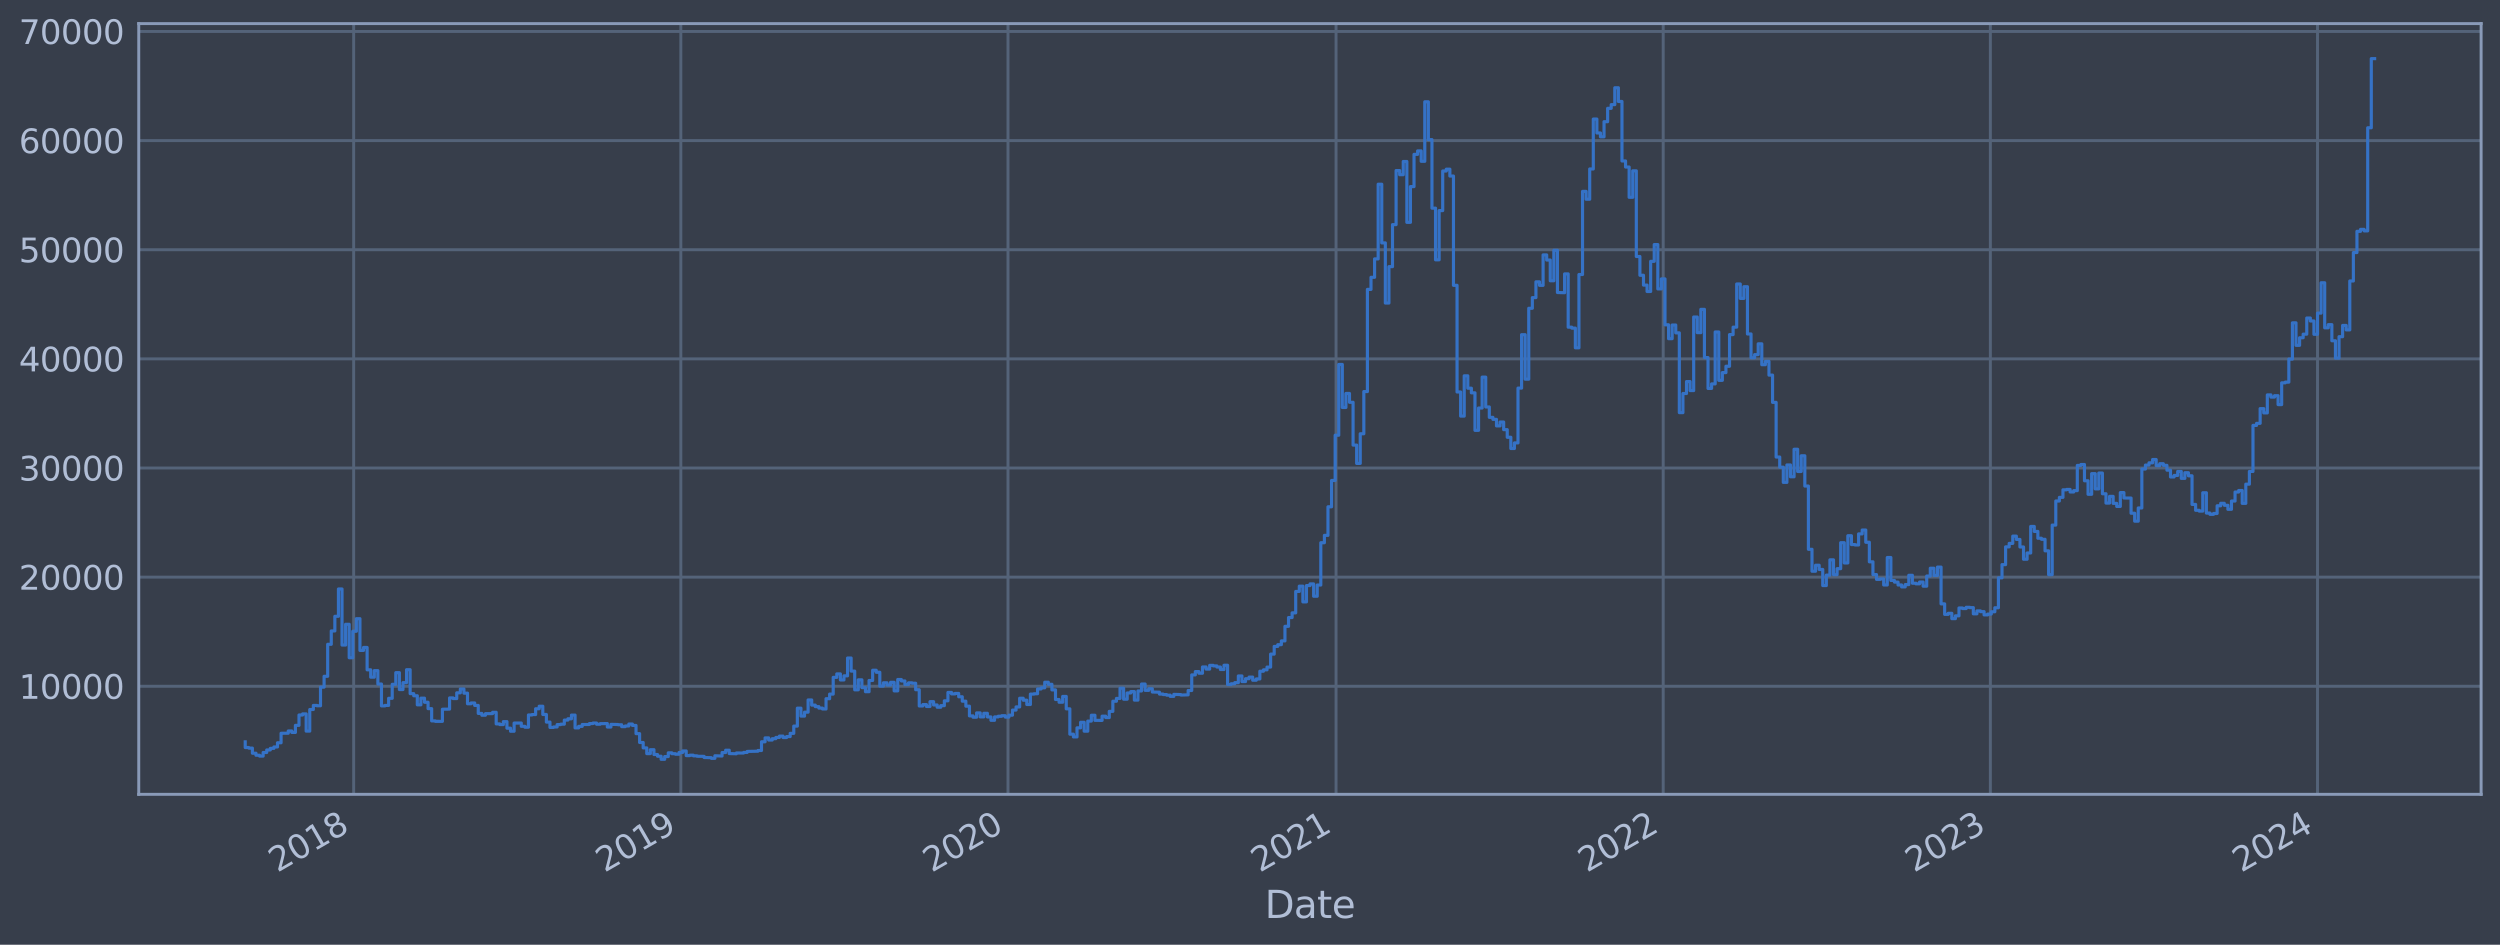 <?xml version="1.0" encoding="utf-8" standalone="no"?>
<!DOCTYPE svg PUBLIC "-//W3C//DTD SVG 1.1//EN"
  "http://www.w3.org/Graphics/SVG/1.1/DTD/svg11.dtd">
<svg xmlns:xlink="http://www.w3.org/1999/xlink" width="952.884pt" height="360.09pt" viewBox="0 0 952.884 360.09" xmlns="http://www.w3.org/2000/svg" version="1.1">
 <defs>
  <style type="text/css">*{stroke-linejoin: round; stroke-linecap: butt}</style>
 </defs>
 <g id="figure_1">
  <g id="patch_1">
   <path d="M 0 360.09 
L 952.884 360.09 
L 952.884 0 
L 0 0 
z
" style="fill: #373e4b"/>
  </g>
  <g id="axes_1">
   <g id="patch_2">
    <path d="M 52.884 302.759 
L 945.684 302.759 
L 945.684 8.999 
L 52.884 8.999 
z
" style="fill: #373e4b"/>
   </g>
   <g id="matplotlib.axis_1">
    <g id="xtick_1">
     <g id="line2d_1">
      <path d="M 134.804 302.759 
L 134.804 8.999 
" clip-path="url(#p2a994dfdc4)" style="fill: none; stroke: #546379; stroke-width: 1.12; stroke-linecap: square"/>
     </g>
     <g id="line2d_2"/>
     <g id="text_1">
      <!-- 2018 -->
      <g style="fill: #b1bed6" transform="translate(105.722 332.684) rotate(-30) scale(0.126 -0.126)">
       <defs>
        <path id="DejaVuSans-32" d="M 1228 531 
L 3431 531 
L 3431 0 
L 469 0 
L 469 531 
Q 828 903 1448 1529 
Q 2069 2156 2228 2338 
Q 2531 2678 2651 2914 
Q 2772 3150 2772 3378 
Q 2772 3750 2511 3984 
Q 2250 4219 1831 4219 
Q 1534 4219 1204 4116 
Q 875 4013 500 3803 
L 500 4441 
Q 881 4594 1212 4672 
Q 1544 4750 1819 4750 
Q 2544 4750 2975 4387 
Q 3406 4025 3406 3419 
Q 3406 3131 3298 2873 
Q 3191 2616 2906 2266 
Q 2828 2175 2409 1742 
Q 1991 1309 1228 531 
z
" transform="scale(0.016)"/>
        <path id="DejaVuSans-30" d="M 2034 4250 
Q 1547 4250 1301 3770 
Q 1056 3291 1056 2328 
Q 1056 1369 1301 889 
Q 1547 409 2034 409 
Q 2525 409 2770 889 
Q 3016 1369 3016 2328 
Q 3016 3291 2770 3770 
Q 2525 4250 2034 4250 
z
M 2034 4750 
Q 2819 4750 3233 4129 
Q 3647 3509 3647 2328 
Q 3647 1150 3233 529 
Q 2819 -91 2034 -91 
Q 1250 -91 836 529 
Q 422 1150 422 2328 
Q 422 3509 836 4129 
Q 1250 4750 2034 4750 
z
" transform="scale(0.016)"/>
        <path id="DejaVuSans-31" d="M 794 531 
L 1825 531 
L 1825 4091 
L 703 3866 
L 703 4441 
L 1819 4666 
L 2450 4666 
L 2450 531 
L 3481 531 
L 3481 0 
L 794 0 
L 794 531 
z
" transform="scale(0.016)"/>
        <path id="DejaVuSans-38" d="M 2034 2216 
Q 1584 2216 1326 1975 
Q 1069 1734 1069 1313 
Q 1069 891 1326 650 
Q 1584 409 2034 409 
Q 2484 409 2743 651 
Q 3003 894 3003 1313 
Q 3003 1734 2745 1975 
Q 2488 2216 2034 2216 
z
M 1403 2484 
Q 997 2584 770 2862 
Q 544 3141 544 3541 
Q 544 4100 942 4425 
Q 1341 4750 2034 4750 
Q 2731 4750 3128 4425 
Q 3525 4100 3525 3541 
Q 3525 3141 3298 2862 
Q 3072 2584 2669 2484 
Q 3125 2378 3379 2068 
Q 3634 1759 3634 1313 
Q 3634 634 3220 271 
Q 2806 -91 2034 -91 
Q 1263 -91 848 271 
Q 434 634 434 1313 
Q 434 1759 690 2068 
Q 947 2378 1403 2484 
z
M 1172 3481 
Q 1172 3119 1398 2916 
Q 1625 2713 2034 2713 
Q 2441 2713 2670 2916 
Q 2900 3119 2900 3481 
Q 2900 3844 2670 4047 
Q 2441 4250 2034 4250 
Q 1625 4250 1398 4047 
Q 1172 3844 1172 3481 
z
" transform="scale(0.016)"/>
       </defs>
       <use xlink:href="#DejaVuSans-32"/>
       <use xlink:href="#DejaVuSans-30" x="63.623"/>
       <use xlink:href="#DejaVuSans-31" x="127.246"/>
       <use xlink:href="#DejaVuSans-38" x="190.869"/>
      </g>
     </g>
    </g>
    <g id="xtick_2">
     <g id="line2d_3">
      <path d="M 259.501 302.759 
L 259.501 8.999 
" clip-path="url(#p2a994dfdc4)" style="fill: none; stroke: #546379; stroke-width: 1.12; stroke-linecap: square"/>
     </g>
     <g id="line2d_4"/>
     <g id="text_2">
      <!-- 2019 -->
      <g style="fill: #b1bed6" transform="translate(230.42 332.684) rotate(-30) scale(0.126 -0.126)">
       <defs>
        <path id="DejaVuSans-39" d="M 703 97 
L 703 672 
Q 941 559 1184 500 
Q 1428 441 1663 441 
Q 2288 441 2617 861 
Q 2947 1281 2994 2138 
Q 2813 1869 2534 1725 
Q 2256 1581 1919 1581 
Q 1219 1581 811 2004 
Q 403 2428 403 3163 
Q 403 3881 828 4315 
Q 1253 4750 1959 4750 
Q 2769 4750 3195 4129 
Q 3622 3509 3622 2328 
Q 3622 1225 3098 567 
Q 2575 -91 1691 -91 
Q 1453 -91 1209 -44 
Q 966 3 703 97 
z
M 1959 2075 
Q 2384 2075 2632 2365 
Q 2881 2656 2881 3163 
Q 2881 3666 2632 3958 
Q 2384 4250 1959 4250 
Q 1534 4250 1286 3958 
Q 1038 3666 1038 3163 
Q 1038 2656 1286 2365 
Q 1534 2075 1959 2075 
z
" transform="scale(0.016)"/>
       </defs>
       <use xlink:href="#DejaVuSans-32"/>
       <use xlink:href="#DejaVuSans-30" x="63.623"/>
       <use xlink:href="#DejaVuSans-31" x="127.246"/>
       <use xlink:href="#DejaVuSans-39" x="190.869"/>
      </g>
     </g>
    </g>
    <g id="xtick_3">
     <g id="line2d_5">
      <path d="M 384.198 302.759 
L 384.198 8.999 
" clip-path="url(#p2a994dfdc4)" style="fill: none; stroke: #546379; stroke-width: 1.12; stroke-linecap: square"/>
     </g>
     <g id="line2d_6"/>
     <g id="text_3">
      <!-- 2020 -->
      <g style="fill: #b1bed6" transform="translate(355.117 332.684) rotate(-30) scale(0.126 -0.126)">
       <use xlink:href="#DejaVuSans-32"/>
       <use xlink:href="#DejaVuSans-30" x="63.623"/>
       <use xlink:href="#DejaVuSans-32" x="127.246"/>
       <use xlink:href="#DejaVuSans-30" x="190.869"/>
      </g>
     </g>
    </g>
    <g id="xtick_4">
     <g id="line2d_7">
      <path d="M 509.237 302.759 
L 509.237 8.999 
" clip-path="url(#p2a994dfdc4)" style="fill: none; stroke: #546379; stroke-width: 1.12; stroke-linecap: square"/>
     </g>
     <g id="line2d_8"/>
     <g id="text_4">
      <!-- 2021 -->
      <g style="fill: #b1bed6" transform="translate(480.156 332.684) rotate(-30) scale(0.126 -0.126)">
       <use xlink:href="#DejaVuSans-32"/>
       <use xlink:href="#DejaVuSans-30" x="63.623"/>
       <use xlink:href="#DejaVuSans-32" x="127.246"/>
       <use xlink:href="#DejaVuSans-31" x="190.869"/>
      </g>
     </g>
    </g>
    <g id="xtick_5">
     <g id="line2d_9">
      <path d="M 633.934 302.759 
L 633.934 8.999 
" clip-path="url(#p2a994dfdc4)" style="fill: none; stroke: #546379; stroke-width: 1.12; stroke-linecap: square"/>
     </g>
     <g id="line2d_10"/>
     <g id="text_5">
      <!-- 2022 -->
      <g style="fill: #b1bed6" transform="translate(604.853 332.684) rotate(-30) scale(0.126 -0.126)">
       <use xlink:href="#DejaVuSans-32"/>
       <use xlink:href="#DejaVuSans-30" x="63.623"/>
       <use xlink:href="#DejaVuSans-32" x="127.246"/>
       <use xlink:href="#DejaVuSans-32" x="190.869"/>
      </g>
     </g>
    </g>
    <g id="xtick_6">
     <g id="line2d_11">
      <path d="M 758.631 302.759 
L 758.631 8.999 
" clip-path="url(#p2a994dfdc4)" style="fill: none; stroke: #546379; stroke-width: 1.12; stroke-linecap: square"/>
     </g>
     <g id="line2d_12"/>
     <g id="text_6">
      <!-- 2023 -->
      <g style="fill: #b1bed6" transform="translate(729.55 332.684) rotate(-30) scale(0.126 -0.126)">
       <defs>
        <path id="DejaVuSans-33" d="M 2597 2516 
Q 3050 2419 3304 2112 
Q 3559 1806 3559 1356 
Q 3559 666 3084 287 
Q 2609 -91 1734 -91 
Q 1441 -91 1130 -33 
Q 819 25 488 141 
L 488 750 
Q 750 597 1062 519 
Q 1375 441 1716 441 
Q 2309 441 2620 675 
Q 2931 909 2931 1356 
Q 2931 1769 2642 2001 
Q 2353 2234 1838 2234 
L 1294 2234 
L 1294 2753 
L 1863 2753 
Q 2328 2753 2575 2939 
Q 2822 3125 2822 3475 
Q 2822 3834 2567 4026 
Q 2313 4219 1838 4219 
Q 1578 4219 1281 4162 
Q 984 4106 628 3988 
L 628 4550 
Q 988 4650 1302 4700 
Q 1616 4750 1894 4750 
Q 2613 4750 3031 4423 
Q 3450 4097 3450 3541 
Q 3450 3153 3228 2886 
Q 3006 2619 2597 2516 
z
" transform="scale(0.016)"/>
       </defs>
       <use xlink:href="#DejaVuSans-32"/>
       <use xlink:href="#DejaVuSans-30" x="63.623"/>
       <use xlink:href="#DejaVuSans-32" x="127.246"/>
       <use xlink:href="#DejaVuSans-33" x="190.869"/>
      </g>
     </g>
    </g>
    <g id="xtick_7">
     <g id="line2d_13">
      <path d="M 883.328 302.759 
L 883.328 8.999 
" clip-path="url(#p2a994dfdc4)" style="fill: none; stroke: #546379; stroke-width: 1.12; stroke-linecap: square"/>
     </g>
     <g id="line2d_14"/>
     <g id="text_7">
      <!-- 2024 -->
      <g style="fill: #b1bed6" transform="translate(854.247 332.684) rotate(-30) scale(0.126 -0.126)">
       <defs>
        <path id="DejaVuSans-34" d="M 2419 4116 
L 825 1625 
L 2419 1625 
L 2419 4116 
z
M 2253 4666 
L 3047 4666 
L 3047 1625 
L 3713 1625 
L 3713 1100 
L 3047 1100 
L 3047 0 
L 2419 0 
L 2419 1100 
L 313 1100 
L 313 1709 
L 2253 4666 
z
" transform="scale(0.016)"/>
       </defs>
       <use xlink:href="#DejaVuSans-32"/>
       <use xlink:href="#DejaVuSans-30" x="63.623"/>
       <use xlink:href="#DejaVuSans-32" x="127.246"/>
       <use xlink:href="#DejaVuSans-34" x="190.869"/>
      </g>
     </g>
    </g>
    <g id="text_8">
     <!-- Date -->
     <g style="fill: #b1bed6" transform="translate(482.075 349.895) scale(0.144 -0.144)">
      <defs>
       <path id="DejaVuSans-44" d="M 1259 4147 
L 1259 519 
L 2022 519 
Q 2988 519 3436 956 
Q 3884 1394 3884 2338 
Q 3884 3275 3436 3711 
Q 2988 4147 2022 4147 
L 1259 4147 
z
M 628 4666 
L 1925 4666 
Q 3281 4666 3915 4102 
Q 4550 3538 4550 2338 
Q 4550 1131 3912 565 
Q 3275 0 1925 0 
L 628 0 
L 628 4666 
z
" transform="scale(0.016)"/>
       <path id="DejaVuSans-61" d="M 2194 1759 
Q 1497 1759 1228 1600 
Q 959 1441 959 1056 
Q 959 750 1161 570 
Q 1363 391 1709 391 
Q 2188 391 2477 730 
Q 2766 1069 2766 1631 
L 2766 1759 
L 2194 1759 
z
M 3341 1997 
L 3341 0 
L 2766 0 
L 2766 531 
Q 2569 213 2275 61 
Q 1981 -91 1556 -91 
Q 1019 -91 701 211 
Q 384 513 384 1019 
Q 384 1609 779 1909 
Q 1175 2209 1959 2209 
L 2766 2209 
L 2766 2266 
Q 2766 2663 2505 2880 
Q 2244 3097 1772 3097 
Q 1472 3097 1187 3025 
Q 903 2953 641 2809 
L 641 3341 
Q 956 3463 1253 3523 
Q 1550 3584 1831 3584 
Q 2591 3584 2966 3190 
Q 3341 2797 3341 1997 
z
" transform="scale(0.016)"/>
       <path id="DejaVuSans-74" d="M 1172 4494 
L 1172 3500 
L 2356 3500 
L 2356 3053 
L 1172 3053 
L 1172 1153 
Q 1172 725 1289 603 
Q 1406 481 1766 481 
L 2356 481 
L 2356 0 
L 1766 0 
Q 1100 0 847 248 
Q 594 497 594 1153 
L 594 3053 
L 172 3053 
L 172 3500 
L 594 3500 
L 594 4494 
L 1172 4494 
z
" transform="scale(0.016)"/>
       <path id="DejaVuSans-65" d="M 3597 1894 
L 3597 1613 
L 953 1613 
Q 991 1019 1311 708 
Q 1631 397 2203 397 
Q 2534 397 2845 478 
Q 3156 559 3463 722 
L 3463 178 
Q 3153 47 2828 -22 
Q 2503 -91 2169 -91 
Q 1331 -91 842 396 
Q 353 884 353 1716 
Q 353 2575 817 3079 
Q 1281 3584 2069 3584 
Q 2775 3584 3186 3129 
Q 3597 2675 3597 1894 
z
M 3022 2063 
Q 3016 2534 2758 2815 
Q 2500 3097 2075 3097 
Q 1594 3097 1305 2825 
Q 1016 2553 972 2059 
L 3022 2063 
z
" transform="scale(0.016)"/>
      </defs>
      <use xlink:href="#DejaVuSans-44"/>
      <use xlink:href="#DejaVuSans-61" x="77.002"/>
      <use xlink:href="#DejaVuSans-74" x="138.281"/>
      <use xlink:href="#DejaVuSans-65" x="177.49"/>
     </g>
    </g>
   </g>
   <g id="matplotlib.axis_2">
    <g id="ytick_1">
     <g id="line2d_15">
      <path d="M 52.884 261.57 
L 945.684 261.57 
" clip-path="url(#p2a994dfdc4)" style="fill: none; stroke: #546379; stroke-width: 1.12; stroke-linecap: square"/>
     </g>
     <g id="line2d_16"/>
     <g id="text_9">
      <!-- 10000 -->
      <g style="fill: #b1bed6" transform="translate(7.2 266.357) scale(0.126 -0.126)">
       <use xlink:href="#DejaVuSans-31"/>
       <use xlink:href="#DejaVuSans-30" x="63.623"/>
       <use xlink:href="#DejaVuSans-30" x="127.246"/>
       <use xlink:href="#DejaVuSans-30" x="190.869"/>
       <use xlink:href="#DejaVuSans-30" x="254.492"/>
      </g>
     </g>
    </g>
    <g id="ytick_2">
     <g id="line2d_17">
      <path d="M 52.884 219.973 
L 945.684 219.973 
" clip-path="url(#p2a994dfdc4)" style="fill: none; stroke: #546379; stroke-width: 1.12; stroke-linecap: square"/>
     </g>
     <g id="line2d_18"/>
     <g id="text_10">
      <!-- 20000 -->
      <g style="fill: #b1bed6" transform="translate(7.2 224.76) scale(0.126 -0.126)">
       <use xlink:href="#DejaVuSans-32"/>
       <use xlink:href="#DejaVuSans-30" x="63.623"/>
       <use xlink:href="#DejaVuSans-30" x="127.246"/>
       <use xlink:href="#DejaVuSans-30" x="190.869"/>
       <use xlink:href="#DejaVuSans-30" x="254.492"/>
      </g>
     </g>
    </g>
    <g id="ytick_3">
     <g id="line2d_19">
      <path d="M 52.884 178.376 
L 945.684 178.376 
" clip-path="url(#p2a994dfdc4)" style="fill: none; stroke: #546379; stroke-width: 1.12; stroke-linecap: square"/>
     </g>
     <g id="line2d_20"/>
     <g id="text_11">
      <!-- 30000 -->
      <g style="fill: #b1bed6" transform="translate(7.2 183.163) scale(0.126 -0.126)">
       <use xlink:href="#DejaVuSans-33"/>
       <use xlink:href="#DejaVuSans-30" x="63.623"/>
       <use xlink:href="#DejaVuSans-30" x="127.246"/>
       <use xlink:href="#DejaVuSans-30" x="190.869"/>
       <use xlink:href="#DejaVuSans-30" x="254.492"/>
      </g>
     </g>
    </g>
    <g id="ytick_4">
     <g id="line2d_21">
      <path d="M 52.884 136.779 
L 945.684 136.779 
" clip-path="url(#p2a994dfdc4)" style="fill: none; stroke: #546379; stroke-width: 1.12; stroke-linecap: square"/>
     </g>
     <g id="line2d_22"/>
     <g id="text_12">
      <!-- 40000 -->
      <g style="fill: #b1bed6" transform="translate(7.2 141.566) scale(0.126 -0.126)">
       <use xlink:href="#DejaVuSans-34"/>
       <use xlink:href="#DejaVuSans-30" x="63.623"/>
       <use xlink:href="#DejaVuSans-30" x="127.246"/>
       <use xlink:href="#DejaVuSans-30" x="190.869"/>
       <use xlink:href="#DejaVuSans-30" x="254.492"/>
      </g>
     </g>
    </g>
    <g id="ytick_5">
     <g id="line2d_23">
      <path d="M 52.884 95.181 
L 945.684 95.181 
" clip-path="url(#p2a994dfdc4)" style="fill: none; stroke: #546379; stroke-width: 1.12; stroke-linecap: square"/>
     </g>
     <g id="line2d_24"/>
     <g id="text_13">
      <!-- 50000 -->
      <g style="fill: #b1bed6" transform="translate(7.2 99.968) scale(0.126 -0.126)">
       <defs>
        <path id="DejaVuSans-35" d="M 691 4666 
L 3169 4666 
L 3169 4134 
L 1269 4134 
L 1269 2991 
Q 1406 3038 1543 3061 
Q 1681 3084 1819 3084 
Q 2600 3084 3056 2656 
Q 3513 2228 3513 1497 
Q 3513 744 3044 326 
Q 2575 -91 1722 -91 
Q 1428 -91 1123 -41 
Q 819 9 494 109 
L 494 744 
Q 775 591 1075 516 
Q 1375 441 1709 441 
Q 2250 441 2565 725 
Q 2881 1009 2881 1497 
Q 2881 1984 2565 2268 
Q 2250 2553 1709 2553 
Q 1456 2553 1204 2497 
Q 953 2441 691 2322 
L 691 4666 
z
" transform="scale(0.016)"/>
       </defs>
       <use xlink:href="#DejaVuSans-35"/>
       <use xlink:href="#DejaVuSans-30" x="63.623"/>
       <use xlink:href="#DejaVuSans-30" x="127.246"/>
       <use xlink:href="#DejaVuSans-30" x="190.869"/>
       <use xlink:href="#DejaVuSans-30" x="254.492"/>
      </g>
     </g>
    </g>
    <g id="ytick_6">
     <g id="line2d_25">
      <path d="M 52.884 53.584 
L 945.684 53.584 
" clip-path="url(#p2a994dfdc4)" style="fill: none; stroke: #546379; stroke-width: 1.12; stroke-linecap: square"/>
     </g>
     <g id="line2d_26"/>
     <g id="text_14">
      <!-- 60000 -->
      <g style="fill: #b1bed6" transform="translate(7.2 58.371) scale(0.126 -0.126)">
       <defs>
        <path id="DejaVuSans-36" d="M 2113 2584 
Q 1688 2584 1439 2293 
Q 1191 2003 1191 1497 
Q 1191 994 1439 701 
Q 1688 409 2113 409 
Q 2538 409 2786 701 
Q 3034 994 3034 1497 
Q 3034 2003 2786 2293 
Q 2538 2584 2113 2584 
z
M 3366 4563 
L 3366 3988 
Q 3128 4100 2886 4159 
Q 2644 4219 2406 4219 
Q 1781 4219 1451 3797 
Q 1122 3375 1075 2522 
Q 1259 2794 1537 2939 
Q 1816 3084 2150 3084 
Q 2853 3084 3261 2657 
Q 3669 2231 3669 1497 
Q 3669 778 3244 343 
Q 2819 -91 2113 -91 
Q 1303 -91 875 529 
Q 447 1150 447 2328 
Q 447 3434 972 4092 
Q 1497 4750 2381 4750 
Q 2619 4750 2861 4703 
Q 3103 4656 3366 4563 
z
" transform="scale(0.016)"/>
       </defs>
       <use xlink:href="#DejaVuSans-36"/>
       <use xlink:href="#DejaVuSans-30" x="63.623"/>
       <use xlink:href="#DejaVuSans-30" x="127.246"/>
       <use xlink:href="#DejaVuSans-30" x="190.869"/>
       <use xlink:href="#DejaVuSans-30" x="254.492"/>
      </g>
     </g>
    </g>
    <g id="ytick_7">
     <g id="line2d_27">
      <path d="M 52.884 11.987 
L 945.684 11.987 
" clip-path="url(#p2a994dfdc4)" style="fill: none; stroke: #546379; stroke-width: 1.12; stroke-linecap: square"/>
     </g>
     <g id="line2d_28"/>
     <g id="text_15">
      <!-- 70000 -->
      <g style="fill: #b1bed6" transform="translate(7.2 16.774) scale(0.126 -0.126)">
       <defs>
        <path id="DejaVuSans-37" d="M 525 4666 
L 3525 4666 
L 3525 4397 
L 1831 0 
L 1172 0 
L 2766 4134 
L 525 4134 
L 525 4666 
z
" transform="scale(0.016)"/>
       </defs>
       <use xlink:href="#DejaVuSans-37"/>
       <use xlink:href="#DejaVuSans-30" x="63.623"/>
       <use xlink:href="#DejaVuSans-30" x="127.246"/>
       <use xlink:href="#DejaVuSans-30" x="190.869"/>
       <use xlink:href="#DejaVuSans-30" x="254.492"/>
      </g>
     </g>
    </g>
   </g>
   <g id="line2d_29">
    <path d="M 93.466 282.75 
L 93.466 284.927 
L 94.832 284.927 
L 94.832 285.152 
L 96.199 285.152 
L 96.199 287.089 
L 97.565 287.089 
L 97.565 287.866 
L 98.932 287.866 
L 98.932 288.189 
L 100.298 288.189 
L 100.298 286.812 
L 101.665 286.812 
L 101.665 285.845 
L 103.031 285.845 
L 103.031 285.246 
L 104.398 285.246 
L 104.398 284.701 
L 105.764 284.701 
L 105.764 283.109 
L 107.131 283.109 
L 107.131 279.492 
L 109.864 279.469 
L 109.864 278.623 
L 111.231 278.623 
L 111.231 279.166 
L 112.597 279.166 
L 112.597 276.478 
L 113.964 276.478 
L 113.964 272.527 
L 115.33 272.527 
L 115.33 272.101 
L 116.697 272.101 
L 116.697 278.666 
L 118.063 278.666 
L 118.063 270.436 
L 119.43 270.436 
L 119.43 268.88 
L 120.796 268.88 
L 120.796 269.005 
L 122.163 269.005 
L 122.163 261.907 
L 123.53 261.907 
L 123.53 257.773 
L 124.896 257.773 
L 124.896 245.581 
L 126.263 245.581 
L 126.263 240.485 
L 127.629 240.485 
L 127.629 234.914 
L 128.996 234.914 
L 128.996 224.5 
L 130.362 224.5 
L 130.362 245.861 
L 131.729 245.861 
L 131.729 237.951 
L 133.095 237.951 
L 133.095 250.703 
L 134.462 250.703 
L 134.462 240.608 
L 135.828 240.608 
L 135.828 235.81 
L 137.195 235.81 
L 137.195 247.903 
L 138.562 247.903 
L 138.562 246.786 
L 139.928 246.786 
L 139.928 255.304 
L 141.295 255.304 
L 141.295 258.112 
L 142.661 258.112 
L 142.661 255.616 
L 144.028 255.616 
L 144.028 260.722 
L 145.394 260.722 
L 145.394 269.049 
L 146.761 269.049 
L 146.761 268.87 
L 148.127 268.87 
L 148.127 266.164 
L 149.494 266.164 
L 149.494 260.828 
L 150.86 260.828 
L 150.86 256.387 
L 152.227 256.387 
L 152.227 262.819 
L 153.594 262.819 
L 153.594 260.189 
L 154.96 260.189 
L 154.96 255.261 
L 156.327 255.261 
L 156.327 264.38 
L 157.693 264.38 
L 157.693 265.189 
L 159.06 265.189 
L 159.06 268.651 
L 160.426 268.651 
L 160.426 266.105 
L 161.793 266.105 
L 161.793 267.669 
L 163.159 267.669 
L 163.159 270.095 
L 164.526 270.095 
L 164.526 274.767 
L 165.892 274.767 
L 165.892 274.937 
L 168.626 274.946 
L 168.626 270.325 
L 171.359 270.276 
L 171.359 266.019 
L 172.725 266.019 
L 172.725 266.27 
L 174.092 266.27 
L 174.092 264.073 
L 175.458 264.073 
L 175.458 262.596 
L 176.825 262.596 
L 176.825 264.194 
L 178.191 264.194 
L 178.191 268.239 
L 179.558 268.239 
L 179.558 267.93 
L 180.924 267.93 
L 180.924 268.883 
L 182.291 268.883 
L 182.291 271.92 
L 183.658 271.92 
L 183.658 272.616 
L 185.024 272.616 
L 185.024 272.013 
L 187.757 271.988 
L 187.757 271.489 
L 189.124 271.489 
L 189.124 275.909 
L 190.49 275.909 
L 190.49 276.176 
L 191.857 276.176 
L 191.857 275.044 
L 193.223 275.044 
L 193.223 277.556 
L 194.59 277.556 
L 194.59 278.716 
L 195.956 278.716 
L 195.956 275.603 
L 198.689 275.594 
L 198.689 276.839 
L 200.056 276.839 
L 200.056 277.174 
L 201.423 277.174 
L 201.423 272.506 
L 202.789 272.506 
L 202.789 272.358 
L 204.156 272.358 
L 204.156 270.14 
L 205.522 270.14 
L 205.522 269.176 
L 206.889 269.176 
L 206.889 272.324 
L 208.255 272.324 
L 208.255 275.222 
L 209.622 275.222 
L 209.622 277.261 
L 210.988 277.261 
L 210.988 277.083 
L 212.355 277.083 
L 212.355 276.185 
L 213.721 276.185 
L 213.721 276.021 
L 215.088 276.021 
L 215.088 274.46 
L 216.455 274.46 
L 216.455 273.971 
L 217.821 273.971 
L 217.821 272.555 
L 219.188 272.555 
L 219.188 277.444 
L 220.554 277.444 
L 220.554 276.853 
L 221.921 276.853 
L 221.921 276.14 
L 224.654 276.146 
L 224.654 275.782 
L 226.02 275.782 
L 226.02 275.594 
L 227.387 275.594 
L 227.387 276.041 
L 228.753 276.041 
L 228.753 275.823 
L 231.487 275.792 
L 231.487 277.106 
L 232.853 277.106 
L 232.853 276.089 
L 235.586 276.155 
L 235.586 276.245 
L 236.953 276.245 
L 236.953 276.955 
L 238.319 276.955 
L 238.319 276.706 
L 239.686 276.706 
L 239.686 275.976 
L 241.052 275.976 
L 241.052 276.51 
L 242.419 276.51 
L 242.419 279.629 
L 243.785 279.629 
L 243.785 282.998 
L 245.152 282.998 
L 245.152 285.06 
L 246.519 285.06 
L 246.519 287.242 
L 247.885 287.242 
L 247.885 285.746 
L 249.252 285.746 
L 249.252 287.589 
L 250.618 287.589 
L 250.618 288.241 
L 251.985 288.241 
L 251.985 289.407 
L 253.351 289.407 
L 253.351 288.373 
L 254.718 288.373 
L 254.718 286.945 
L 256.084 286.945 
L 256.084 287.271 
L 257.451 287.271 
L 257.451 287.484 
L 258.817 287.484 
L 258.817 286.814 
L 260.184 286.814 
L 260.184 286.23 
L 261.551 286.23 
L 261.551 288 
L 262.917 288 
L 262.917 287.849 
L 264.284 287.849 
L 264.284 288.085 
L 265.65 288.085 
L 265.65 288.245 
L 268.383 288.291 
L 268.383 288.733 
L 271.116 288.791 
L 271.116 289.046 
L 272.483 289.046 
L 272.483 288.07 
L 275.216 288.158 
L 275.216 286.834 
L 276.583 286.834 
L 276.583 285.948 
L 277.949 285.948 
L 277.949 287.222 
L 280.682 287.3 
L 280.682 286.999 
L 283.415 287.023 
L 283.415 286.793 
L 284.782 286.793 
L 284.782 286.408 
L 288.881 286.327 
L 288.881 286.054 
L 290.248 286.054 
L 290.248 282.738 
L 291.615 282.738 
L 291.615 281.251 
L 292.981 281.251 
L 292.981 282.066 
L 294.348 282.066 
L 294.348 281.551 
L 295.714 281.551 
L 295.714 281.082 
L 297.081 281.082 
L 297.081 280.563 
L 298.447 280.563 
L 298.447 281.116 
L 299.814 281.116 
L 299.814 280.746 
L 301.18 280.746 
L 301.18 279.522 
L 302.547 279.522 
L 302.547 276.761 
L 303.913 276.761 
L 303.913 269.92 
L 305.28 269.92 
L 305.28 272.947 
L 306.647 272.947 
L 306.647 271.446 
L 308.013 271.446 
L 308.013 266.793 
L 309.38 266.793 
L 309.38 268.756 
L 310.746 268.756 
L 310.746 269.328 
L 312.113 269.328 
L 312.113 269.897 
L 313.479 269.897 
L 313.479 270.233 
L 314.846 270.233 
L 314.846 266.315 
L 316.212 266.315 
L 316.212 264.558 
L 317.579 264.558 
L 317.579 258.182 
L 318.945 258.182 
L 318.945 256.858 
L 320.312 256.858 
L 320.312 259.163 
L 321.678 259.163 
L 321.678 257.597 
L 323.045 257.597 
L 323.045 250.81 
L 324.412 250.81 
L 324.412 255.792 
L 325.778 255.792 
L 325.778 262.925 
L 327.145 262.925 
L 327.145 259.127 
L 328.511 259.127 
L 328.511 262.09 
L 329.878 262.09 
L 329.878 263.645 
L 331.244 263.645 
L 331.244 259.367 
L 332.611 259.367 
L 332.611 255.474 
L 333.977 255.474 
L 333.977 256.237 
L 335.344 256.237 
L 335.344 261.5 
L 336.71 261.5 
L 336.71 260.249 
L 338.077 260.249 
L 338.077 261.104 
L 339.444 261.104 
L 339.444 260.072 
L 340.81 260.072 
L 340.81 263.326 
L 342.177 263.326 
L 342.177 258.986 
L 343.543 258.986 
L 343.543 259.544 
L 344.91 259.544 
L 344.91 260.908 
L 346.276 260.908 
L 346.276 260.279 
L 347.643 260.279 
L 347.643 260.423 
L 349.009 260.423 
L 349.009 262.887 
L 350.376 262.887 
L 350.376 269.083 
L 351.742 269.083 
L 351.742 268.546 
L 353.109 268.546 
L 353.109 269.275 
L 354.476 269.275 
L 354.476 267.444 
L 355.842 267.444 
L 355.842 268.709 
L 357.209 268.709 
L 357.209 269.57 
L 358.575 269.57 
L 358.575 268.964 
L 359.942 268.964 
L 359.942 267.116 
L 361.308 267.116 
L 361.308 263.927 
L 362.675 263.927 
L 362.675 264.477 
L 364.041 264.477 
L 364.041 264.302 
L 365.408 264.302 
L 365.408 265.576 
L 366.774 265.576 
L 366.774 267.259 
L 368.141 267.259 
L 368.141 269.158 
L 369.508 269.158 
L 369.508 272.858 
L 370.874 272.858 
L 370.874 273.369 
L 372.241 273.369 
L 372.241 271.729 
L 373.607 271.729 
L 373.607 273.247 
L 374.974 273.247 
L 374.974 271.876 
L 376.34 271.876 
L 376.34 273.263 
L 377.707 273.263 
L 377.707 274.551 
L 379.073 274.551 
L 379.073 273.258 
L 380.44 273.258 
L 380.44 273.007 
L 381.806 273.007 
L 381.806 272.797 
L 383.173 272.797 
L 383.173 273.319 
L 384.54 273.319 
L 384.54 272.587 
L 385.906 272.587 
L 385.906 270.647 
L 387.273 270.647 
L 387.273 269.452 
L 388.639 269.452 
L 388.639 266.145 
L 390.006 266.145 
L 390.006 266.885 
L 391.372 266.885 
L 391.372 268.528 
L 392.739 268.528 
L 392.739 264.566 
L 394.105 264.566 
L 394.105 264.422 
L 395.472 264.422 
L 395.472 262.587 
L 396.838 262.587 
L 396.838 262.174 
L 398.205 262.174 
L 398.205 260.037 
L 399.572 260.037 
L 399.572 260.819 
L 400.938 260.819 
L 400.938 262.945 
L 402.305 262.945 
L 402.305 266.622 
L 403.671 266.622 
L 403.671 267.668 
L 405.038 267.668 
L 405.038 265.45 
L 406.404 265.45 
L 406.404 270.173 
L 407.771 270.173 
L 407.771 279.835 
L 409.137 279.835 
L 409.137 280.881 
L 410.504 280.881 
L 410.504 277.419 
L 411.87 277.419 
L 411.87 275.304 
L 413.237 275.304 
L 413.237 278.686 
L 414.604 278.686 
L 414.604 274.843 
L 415.97 274.843 
L 415.97 272.622 
L 417.337 272.622 
L 417.337 274.577 
L 420.07 274.582 
L 420.07 272.971 
L 421.436 272.971 
L 421.436 273.505 
L 422.803 273.505 
L 422.803 271.141 
L 424.169 271.141 
L 424.169 267.274 
L 425.536 267.274 
L 425.536 266.204 
L 426.902 266.204 
L 426.902 262.312 
L 428.269 262.312 
L 428.269 266.502 
L 429.636 266.502 
L 429.636 264.126 
L 431.002 264.126 
L 431.002 263.606 
L 432.369 263.606 
L 432.369 266.85 
L 433.735 266.85 
L 433.735 263.362 
L 435.102 263.362 
L 435.102 260.721 
L 436.468 260.721 
L 436.468 263.135 
L 437.835 263.135 
L 437.835 262.506 
L 439.201 262.506 
L 439.201 263.76 
L 441.934 263.838 
L 441.934 264.545 
L 443.301 264.545 
L 443.301 264.728 
L 444.668 264.728 
L 444.668 264.959 
L 446.034 264.959 
L 446.034 265.429 
L 447.401 265.429 
L 447.401 264.664 
L 450.134 264.748 
L 450.134 264.925 
L 452.867 264.837 
L 452.867 263.18 
L 454.233 263.18 
L 454.233 257.234 
L 455.6 257.234 
L 455.6 255.98 
L 456.966 255.98 
L 456.966 256.603 
L 458.333 256.603 
L 458.333 254.218 
L 459.699 254.218 
L 459.699 255.027 
L 461.066 255.027 
L 461.066 253.609 
L 462.433 253.609 
L 462.433 253.809 
L 463.799 253.809 
L 463.799 254.233 
L 465.166 254.233 
L 465.166 255.186 
L 466.532 255.186 
L 466.532 253.57 
L 467.899 253.57 
L 467.899 260.906 
L 469.265 260.906 
L 469.265 260.623 
L 470.632 260.623 
L 470.632 260.194 
L 471.998 260.194 
L 471.998 257.644 
L 473.365 257.644 
L 473.365 259.78 
L 474.731 259.78 
L 474.731 258.688 
L 476.098 258.688 
L 476.098 258.073 
L 477.465 258.073 
L 477.465 259.275 
L 478.831 259.275 
L 478.831 258.78 
L 480.198 258.78 
L 480.198 255.844 
L 481.564 255.844 
L 481.564 255.315 
L 482.931 255.315 
L 482.931 254.257 
L 484.297 254.257 
L 484.297 249.322 
L 485.664 249.322 
L 485.664 246.381 
L 487.03 246.381 
L 487.03 245.72 
L 488.397 245.72 
L 488.397 244.284 
L 489.763 244.284 
L 489.763 238.731 
L 491.13 238.731 
L 491.13 235.382 
L 492.497 235.382 
L 492.497 233.596 
L 493.863 233.596 
L 493.863 225.433 
L 495.23 225.433 
L 495.23 223.415 
L 496.596 223.415 
L 496.596 229.406 
L 497.963 229.406 
L 497.963 223.189 
L 499.329 223.189 
L 499.329 222.562 
L 500.696 222.562 
L 500.696 227.262 
L 502.062 227.262 
L 502.062 222.982 
L 503.429 222.982 
L 503.429 206.867 
L 504.795 206.867 
L 504.795 204.062 
L 506.162 204.062 
L 506.162 193.171 
L 507.529 193.171 
L 507.529 183.132 
L 508.895 183.132 
L 508.895 165.893 
L 510.262 165.893 
L 510.262 138.917 
L 511.628 138.917 
L 511.628 155.31 
L 512.995 155.31 
L 512.995 149.971 
L 514.361 149.971 
L 514.361 153.334 
L 515.728 153.334 
L 515.728 169.642 
L 517.094 169.642 
L 517.094 176.632 
L 518.461 176.632 
L 518.461 165.329 
L 519.827 165.329 
L 519.827 149.249 
L 521.194 149.249 
L 521.194 110.305 
L 522.561 110.305 
L 522.561 105.7 
L 523.927 105.7 
L 523.927 98.675 
L 525.294 98.675 
L 525.294 70.218 
L 526.66 70.218 
L 526.66 92.582 
L 528.027 92.582 
L 528.027 115.506 
L 529.393 115.506 
L 529.393 101.634 
L 530.76 101.634 
L 530.76 85.617 
L 532.126 85.617 
L 532.126 65.01 
L 533.493 65.01 
L 533.493 66.594 
L 534.859 66.594 
L 534.859 61.547 
L 536.226 61.547 
L 536.226 84.748 
L 537.593 84.748 
L 537.593 71.123 
L 538.959 71.123 
L 538.959 58.838 
L 540.326 58.838 
L 540.326 57.519 
L 541.692 57.519 
L 541.692 61.477 
L 543.059 61.477 
L 543.059 38.799 
L 544.425 38.799 
L 544.425 53.222 
L 545.792 53.222 
L 545.792 79.338 
L 547.158 79.338 
L 547.158 99.027 
L 548.525 99.027 
L 548.525 80.272 
L 549.891 80.272 
L 549.891 65.176 
L 551.258 65.176 
L 551.258 64.482 
L 552.625 64.482 
L 552.625 67.103 
L 553.991 67.103 
L 553.991 108.756 
L 555.358 108.756 
L 555.358 149.406 
L 556.724 149.406 
L 556.724 158.598 
L 558.091 158.598 
L 558.091 143.246 
L 559.457 143.246 
L 559.457 147.966 
L 560.824 147.966 
L 560.824 149.734 
L 562.19 149.734 
L 562.19 164.024 
L 563.557 164.024 
L 563.557 155.519 
L 564.923 155.519 
L 564.923 143.747 
L 566.29 143.747 
L 566.29 155.113 
L 567.657 155.113 
L 567.657 159.077 
L 569.023 159.077 
L 569.023 159.837 
L 570.39 159.837 
L 570.39 162.332 
L 571.756 162.332 
L 571.756 160.859 
L 573.123 160.859 
L 573.123 163.752 
L 574.489 163.752 
L 574.489 166.668 
L 575.856 166.668 
L 575.856 170.957 
L 577.222 170.957 
L 577.222 168.817 
L 578.589 168.817 
L 578.589 147.934 
L 579.955 147.934 
L 579.955 127.568 
L 581.322 127.568 
L 581.322 144.524 
L 582.688 144.524 
L 582.688 117.502 
L 584.055 117.502 
L 584.055 113.437 
L 585.422 113.437 
L 585.422 107.426 
L 586.788 107.426 
L 586.788 108.764 
L 588.155 108.764 
L 588.155 97.164 
L 589.521 97.164 
L 589.521 99.105 
L 590.888 99.105 
L 590.888 107.012 
L 592.254 107.012 
L 592.254 95.4 
L 593.621 95.4 
L 593.621 111.494 
L 596.354 111.574 
L 596.354 104.394 
L 597.72 104.394 
L 597.72 124.709 
L 599.087 124.709 
L 599.087 125.067 
L 600.454 125.067 
L 600.454 132.573 
L 601.82 132.573 
L 601.82 104.636 
L 603.187 104.636 
L 603.187 72.953 
L 604.553 72.953 
L 604.553 75.94 
L 605.92 75.94 
L 605.92 64.409 
L 607.286 64.409 
L 607.286 45.383 
L 608.653 45.383 
L 608.653 50.685 
L 610.019 50.685 
L 610.019 52.148 
L 611.386 52.148 
L 611.386 46.383 
L 612.752 46.383 
L 612.752 41.293 
L 614.119 41.293 
L 614.119 39.885 
L 615.486 39.885 
L 615.486 33.456 
L 616.852 33.456 
L 616.852 38.675 
L 618.219 38.675 
L 618.219 61.35 
L 619.585 61.35 
L 619.585 63.658 
L 620.952 63.658 
L 620.952 75.21 
L 622.318 75.21 
L 622.318 65.108 
L 623.685 65.108 
L 623.685 97.759 
L 625.051 97.759 
L 625.051 104.917 
L 626.418 104.917 
L 626.418 108.671 
L 627.784 108.671 
L 627.784 111.099 
L 629.151 111.099 
L 629.151 99.613 
L 630.518 99.613 
L 630.518 93.223 
L 631.884 93.223 
L 631.884 110.12 
L 633.251 110.12 
L 633.251 106.297 
L 634.617 106.297 
L 634.617 123.798 
L 635.984 123.798 
L 635.984 129.087 
L 637.35 129.087 
L 637.35 123.886 
L 638.717 123.886 
L 638.717 126.872 
L 640.083 126.872 
L 640.083 157.28 
L 641.45 157.28 
L 641.45 149.992 
L 642.816 149.992 
L 642.816 145.437 
L 644.183 145.437 
L 644.183 148.873 
L 645.55 148.873 
L 645.55 120.83 
L 646.916 120.83 
L 646.916 126.79 
L 648.283 126.79 
L 648.283 117.909 
L 649.649 117.909 
L 649.649 136.3 
L 651.016 136.3 
L 651.016 148.045 
L 652.382 148.045 
L 652.382 146.327 
L 653.749 146.327 
L 653.749 126.527 
L 655.115 126.527 
L 655.115 144.963 
L 656.482 144.963 
L 656.482 142.016 
L 657.848 142.016 
L 657.848 139.604 
L 659.215 139.604 
L 659.215 127.534 
L 660.582 127.534 
L 660.582 124.694 
L 661.948 124.694 
L 661.948 108.249 
L 663.315 108.249 
L 663.315 113.737 
L 664.681 113.737 
L 664.681 109.278 
L 666.048 109.278 
L 666.048 127.299 
L 667.414 127.299 
L 667.414 136.354 
L 668.781 136.354 
L 668.781 135.161 
L 670.147 135.161 
L 670.147 131.056 
L 671.514 131.056 
L 671.514 139.002 
L 672.88 139.002 
L 672.88 137.735 
L 674.247 137.735 
L 674.247 142.974 
L 675.614 142.974 
L 675.614 153.363 
L 676.98 153.363 
L 676.98 174.2 
L 678.347 174.2 
L 678.347 178.066 
L 679.713 178.066 
L 679.713 183.863 
L 681.08 183.863 
L 681.08 177.216 
L 682.446 177.216 
L 682.446 181.729 
L 683.813 181.729 
L 683.813 171.24 
L 685.179 171.24 
L 685.179 179.7 
L 686.546 179.7 
L 686.546 173.726 
L 687.912 173.726 
L 687.912 185.262 
L 689.279 185.262 
L 689.279 209.362 
L 690.646 209.362 
L 690.646 217.725 
L 692.012 217.725 
L 692.012 215.446 
L 693.379 215.446 
L 693.379 217.052 
L 694.745 217.052 
L 694.745 223.19 
L 696.112 223.19 
L 696.112 219.216 
L 697.478 219.216 
L 697.478 213.39 
L 698.845 213.39 
L 698.845 219.043 
L 700.211 219.043 
L 700.211 216.752 
L 701.578 216.752 
L 701.578 206.853 
L 702.944 206.853 
L 702.944 214.562 
L 704.311 214.562 
L 704.311 204.199 
L 705.677 204.199 
L 705.677 207.57 
L 707.044 207.57 
L 707.044 207.714 
L 708.411 207.714 
L 708.411 203.501 
L 709.777 203.501 
L 709.777 202.024 
L 711.144 202.024 
L 711.144 206.687 
L 712.51 206.687 
L 712.51 214.137 
L 713.877 214.137 
L 713.877 219.003 
L 715.243 219.003 
L 715.243 220.834 
L 716.61 220.834 
L 716.61 220.66 
L 717.976 220.66 
L 717.976 222.968 
L 719.343 222.968 
L 719.343 212.508 
L 720.709 212.508 
L 720.709 221.243 
L 722.076 221.243 
L 722.076 221.877 
L 723.443 221.877 
L 723.443 222.966 
L 724.809 222.966 
L 724.809 223.696 
L 726.176 223.696 
L 726.176 222.824 
L 727.542 222.824 
L 727.542 219.275 
L 728.909 219.275 
L 728.909 222.295 
L 730.275 222.295 
L 730.275 222.538 
L 731.642 222.538 
L 731.642 221.849 
L 733.008 221.849 
L 733.008 223.42 
L 734.375 223.42 
L 734.375 219.552 
L 735.741 219.552 
L 735.741 216.578 
L 737.108 216.578 
L 737.108 219.333 
L 738.475 219.333 
L 738.475 216.145 
L 739.841 216.145 
L 739.841 230.163 
L 741.208 230.163 
L 741.208 234.166 
L 742.574 234.166 
L 742.574 233.77 
L 743.941 233.77 
L 743.941 235.802 
L 745.307 235.802 
L 745.307 234.726 
L 746.674 234.726 
L 746.674 231.743 
L 748.04 231.743 
L 748.04 231.963 
L 749.407 231.963 
L 749.407 231.476 
L 750.773 231.476 
L 750.773 231.592 
L 752.14 231.592 
L 752.14 233.96 
L 753.507 233.96 
L 753.507 232.849 
L 754.873 232.849 
L 754.873 233.126 
L 756.24 233.126 
L 756.24 234.369 
L 757.606 234.369 
L 757.606 234.059 
L 758.973 234.059 
L 758.973 233.174 
L 760.339 233.174 
L 760.339 231.653 
L 761.706 231.653 
L 761.706 220.25 
L 763.072 220.25 
L 763.072 215.209 
L 764.439 215.209 
L 764.439 208.44 
L 765.805 208.44 
L 765.805 207.121 
L 767.172 207.121 
L 767.172 204.35 
L 768.539 204.35 
L 768.539 205.604 
L 769.905 205.604 
L 769.905 208.477 
L 771.272 208.477 
L 771.272 213.157 
L 772.638 213.157 
L 772.638 210.773 
L 774.005 210.773 
L 774.005 200.664 
L 775.371 200.664 
L 775.371 202.562 
L 776.738 202.562 
L 776.738 205.152 
L 778.104 205.152 
L 778.104 205.55 
L 779.471 205.55 
L 779.471 209.946 
L 780.837 209.946 
L 780.837 219.038 
L 782.204 219.038 
L 782.204 200.142 
L 783.571 200.142 
L 783.571 190.957 
L 784.937 190.957 
L 784.937 189.581 
L 786.304 189.581 
L 786.304 186.696 
L 787.67 186.696 
L 787.67 186.558 
L 789.037 186.558 
L 789.037 187.518 
L 790.403 187.518 
L 790.403 187.005 
L 791.77 187.005 
L 791.77 177.398 
L 793.136 177.398 
L 793.136 177.048 
L 794.503 177.048 
L 794.503 183.245 
L 795.869 183.245 
L 795.869 188.398 
L 797.236 188.398 
L 797.236 180.537 
L 798.603 180.537 
L 798.603 186.335 
L 799.969 186.335 
L 799.969 180.309 
L 801.336 180.309 
L 801.336 188.192 
L 802.702 188.192 
L 802.702 191.745 
L 804.069 191.745 
L 804.069 189.198 
L 805.435 189.198 
L 805.435 191.868 
L 806.802 191.868 
L 806.802 193.029 
L 808.168 193.029 
L 808.168 187.757 
L 809.535 187.757 
L 809.535 189.807 
L 812.268 189.842 
L 812.268 195.627 
L 813.635 195.627 
L 813.635 198.646 
L 815.001 198.646 
L 815.001 193.613 
L 816.368 193.613 
L 816.368 178.776 
L 817.734 178.776 
L 817.734 177.266 
L 819.101 177.266 
L 819.101 176.415 
L 820.467 176.415 
L 820.467 175.153 
L 821.834 175.153 
L 821.834 177.483 
L 823.2 177.483 
L 823.2 176.747 
L 824.567 176.747 
L 824.567 177.376 
L 825.933 177.376 
L 825.933 179.198 
L 827.3 179.198 
L 827.3 181.793 
L 828.667 181.793 
L 828.667 181.221 
L 830.033 181.221 
L 830.033 179.692 
L 831.4 179.692 
L 831.4 182.336 
L 832.766 182.336 
L 832.766 180.182 
L 834.133 180.182 
L 834.133 181.355 
L 835.499 181.355 
L 835.499 192.261 
L 836.866 192.261 
L 836.866 194.501 
L 838.232 194.501 
L 838.232 194.809 
L 839.599 194.809 
L 839.599 187.813 
L 840.965 187.813 
L 840.965 195.559 
L 842.332 195.559 
L 842.332 196.041 
L 843.698 196.041 
L 843.698 195.71 
L 845.065 195.71 
L 845.065 192.785 
L 846.432 192.785 
L 846.432 191.838 
L 847.798 191.838 
L 847.798 192.594 
L 849.165 192.594 
L 849.165 194.129 
L 850.531 194.129 
L 850.531 190.978 
L 851.898 190.978 
L 851.898 187.537 
L 853.264 187.537 
L 853.264 186.957 
L 854.631 186.957 
L 854.631 191.859 
L 855.997 191.859 
L 855.997 184.543 
L 857.364 184.543 
L 857.364 179.696 
L 858.73 179.696 
L 858.73 162.142 
L 860.097 162.142 
L 860.097 161.36 
L 861.464 161.36 
L 861.464 155.745 
L 862.83 155.745 
L 862.83 157.376 
L 864.197 157.376 
L 864.197 150.521 
L 865.563 150.521 
L 865.563 151.349 
L 866.93 151.349 
L 866.93 150.821 
L 868.296 150.821 
L 868.296 154.212 
L 869.663 154.212 
L 869.663 145.926 
L 871.029 145.926 
L 871.029 145.65 
L 872.396 145.65 
L 872.396 136.878 
L 873.762 136.878 
L 873.762 123.057 
L 875.129 123.057 
L 875.129 131.628 
L 876.496 131.628 
L 876.496 128.731 
L 877.862 128.731 
L 877.862 127.367 
L 879.229 127.367 
L 879.229 121.212 
L 880.595 121.212 
L 880.595 122.341 
L 881.962 122.341 
L 881.962 127.421 
L 883.328 127.421 
L 883.328 119.349 
L 884.695 119.349 
L 884.695 107.775 
L 886.061 107.775 
L 886.061 124.948 
L 887.428 124.948 
L 887.428 123.749 
L 888.794 123.749 
L 888.794 129.876 
L 890.161 129.876 
L 890.161 136.494 
L 891.528 136.494 
L 891.528 128.331 
L 892.894 128.331 
L 892.894 124.045 
L 894.261 124.045 
L 894.261 125.742 
L 895.627 125.742 
L 895.627 107.101 
L 896.994 107.101 
L 896.994 96.266 
L 898.36 96.266 
L 898.36 88.171 
L 899.727 88.171 
L 899.727 87.432 
L 901.093 87.432 
L 901.093 87.994 
L 902.46 87.994 
L 902.46 48.707 
L 903.826 48.707 
L 903.826 22.352 
L 905.102 22.352 
L 905.102 22.352 
" clip-path="url(#p2a994dfdc4)" style="fill: none; stroke: #3572c6; stroke-width: 1.2; stroke-linecap: square"/>
   </g>
   <g id="patch_3">
    <path d="M 52.884 302.759 
L 52.884 8.999 
" style="fill: none; stroke: #899ab8; stroke-width: 1.12; stroke-linejoin: miter; stroke-linecap: square"/>
   </g>
   <g id="patch_4">
    <path d="M 945.684 302.759 
L 945.684 8.999 
" style="fill: none; stroke: #899ab8; stroke-width: 1.12; stroke-linejoin: miter; stroke-linecap: square"/>
   </g>
   <g id="patch_5">
    <path d="M 52.884 302.759 
L 945.684 302.759 
" style="fill: none; stroke: #899ab8; stroke-width: 1.12; stroke-linejoin: miter; stroke-linecap: square"/>
   </g>
   <g id="patch_6">
    <path d="M 52.884 8.999 
L 945.684 8.999 
" style="fill: none; stroke: #899ab8; stroke-width: 1.12; stroke-linejoin: miter; stroke-linecap: square"/>
   </g>
  </g>
 </g>
 <defs>
  <clipPath id="p2a994dfdc4">
   <rect x="52.884" y="8.999" width="892.8" height="293.76"/>
  </clipPath>
 </defs>
</svg>

